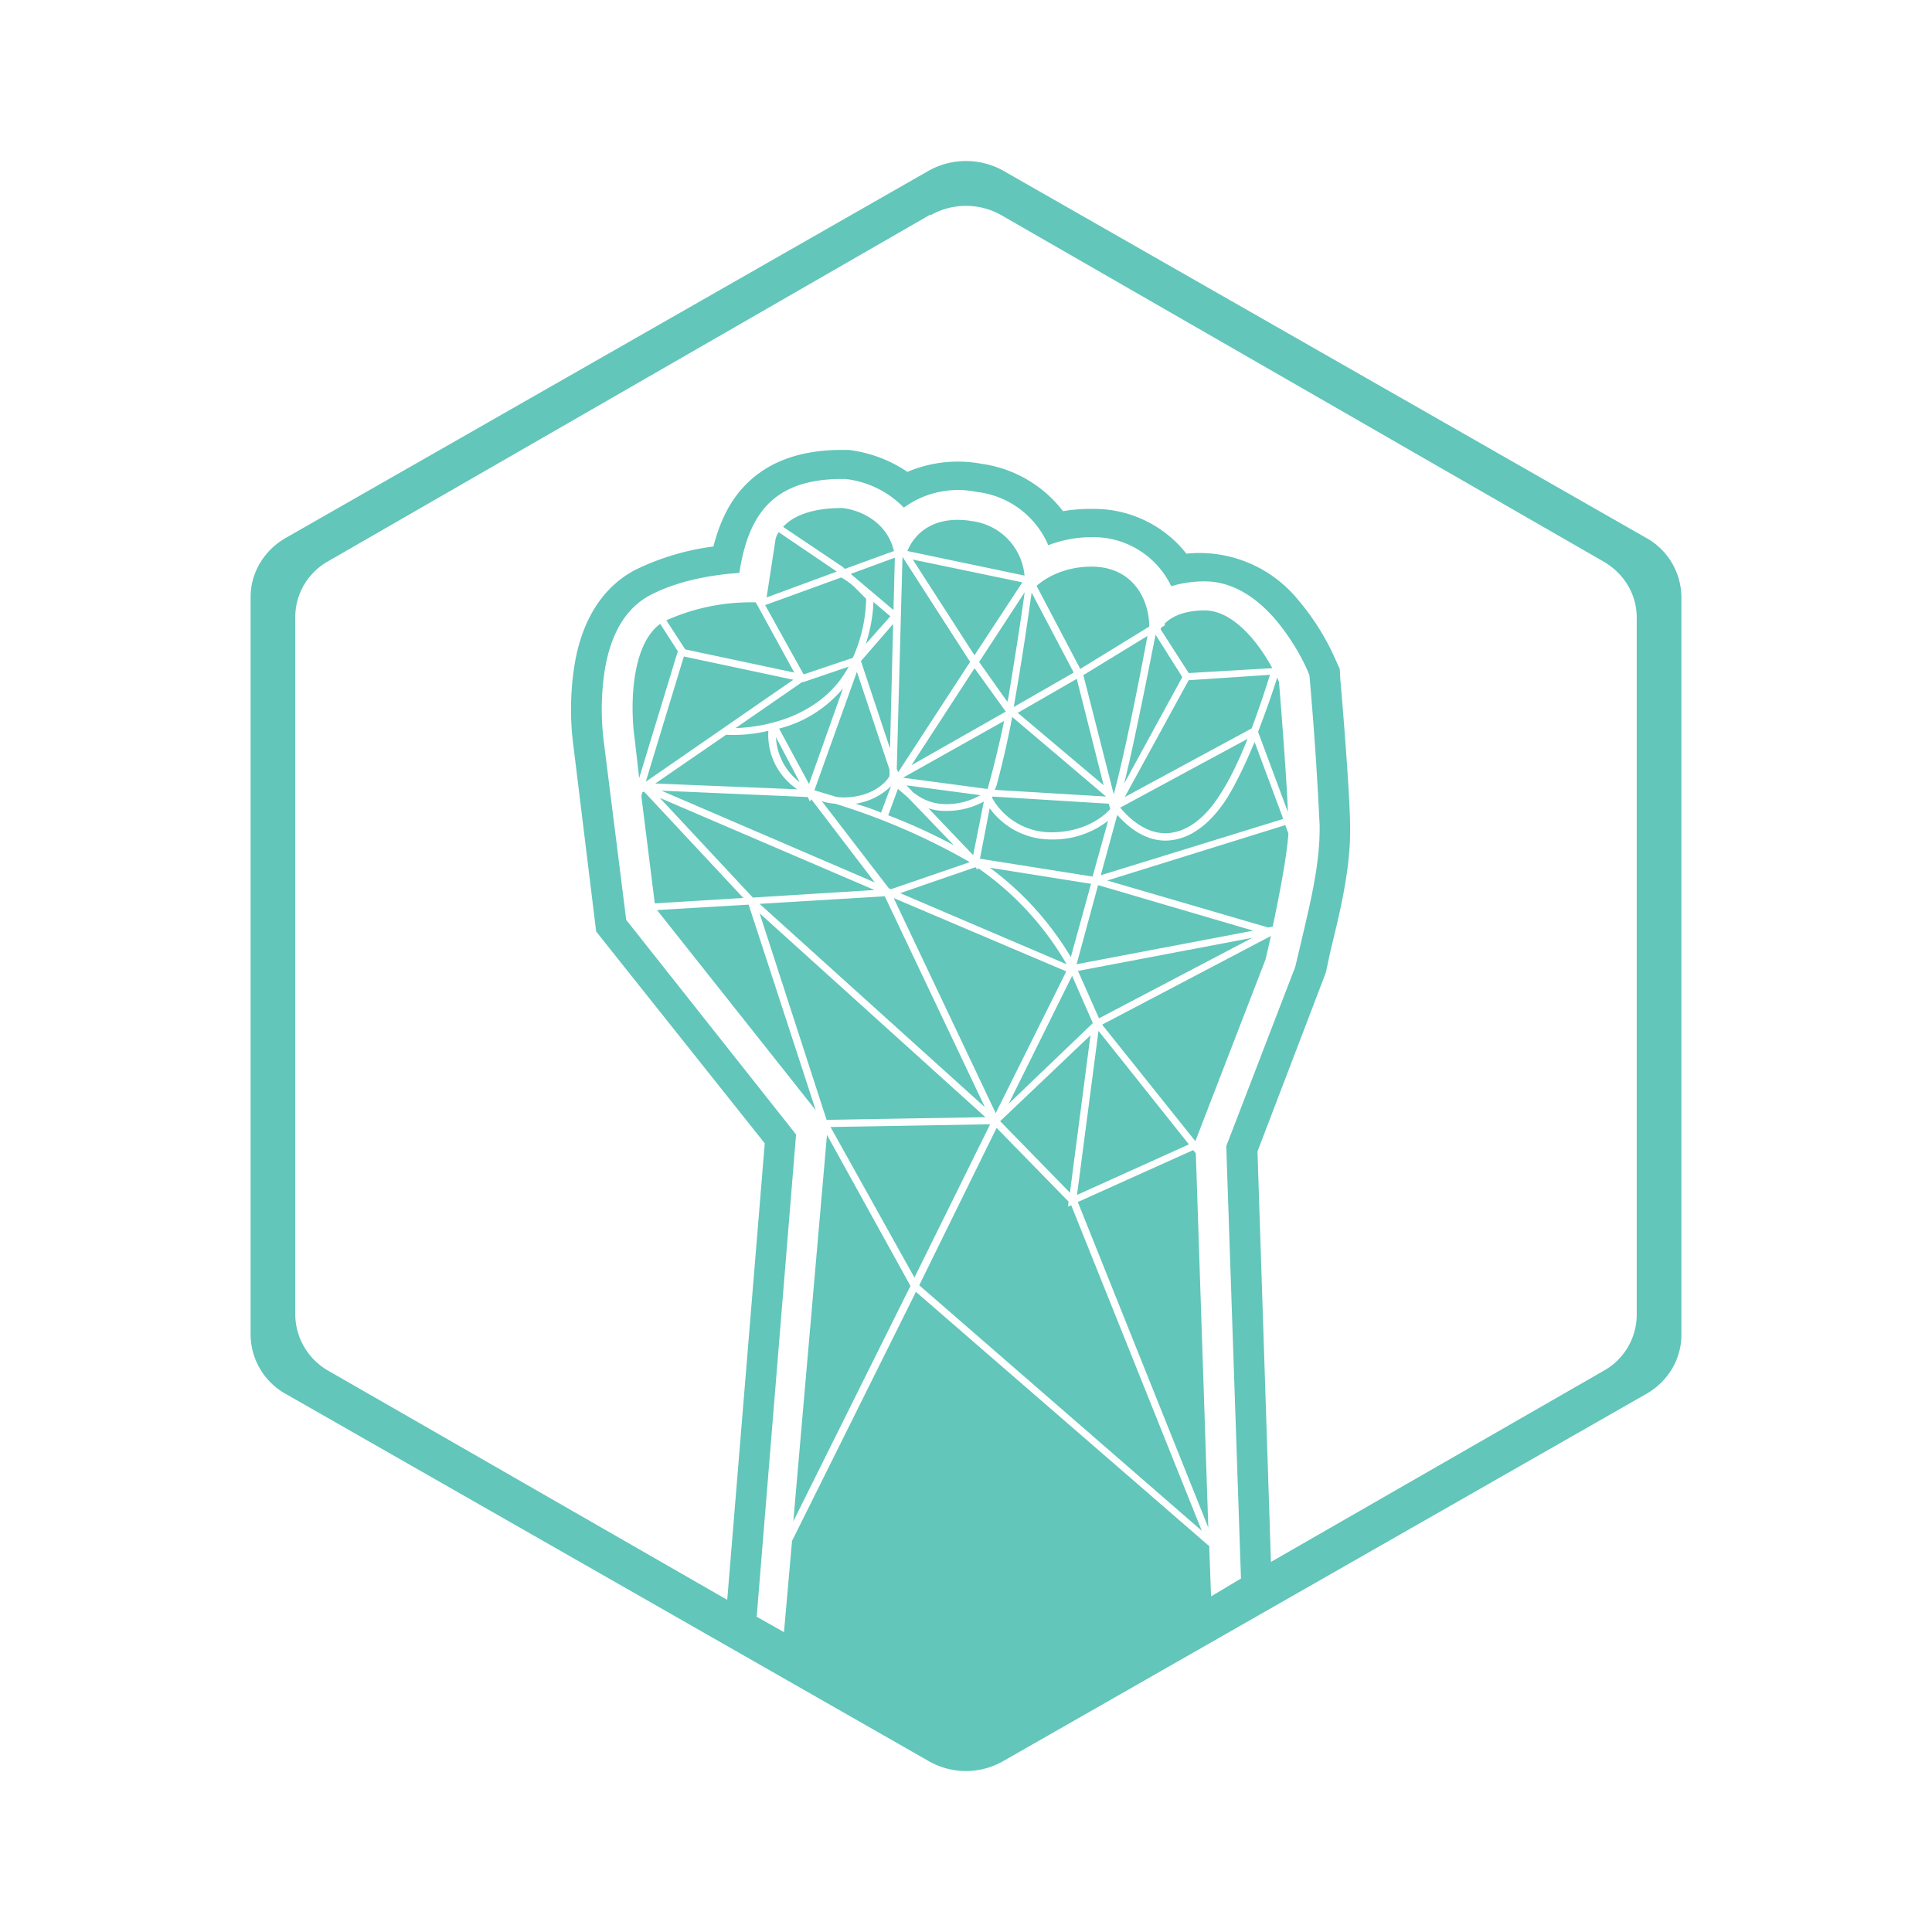 <svg xmlns="http://www.w3.org/2000/svg" xmlns:xlink="http://www.w3.org/1999/xlink" width="24" height="24" viewBox="0 0 24 24"><path fill="#62C6BA" fill-rule="evenodd" d="M11.533 2.123a.95.95 0 0 1 .934 0l7.976 4.555a.85.85 0 0 1 .444.739v9.165c0 .3-.166.583-.444.738l-7.977 4.555a.93.93 0 0 1-.933 0L3.557 17.32a.85.85 0 0 1-.444-.738V7.417c0-.3.166-.583.444-.739zm.028.55a.89.89 0 0 1 .878 0l7.476 4.3c.261.15.417.41.417.7v8.659a.8.8 0 0 1-.417.7l-4.127 2.371l-.167-5.099l.834-2.183l.016-.044l.056-.261c.116-.478.255-1.028.244-1.555c0-.35-.083-1.389-.122-1.833l-.006-.117l-.05-.111a3 3 0 0 0-.46-.739a1.58 1.58 0 0 0-1.395-.583a1.46 1.46 0 0 0-1.177-.556a2 2 0 0 0-.356.028a1.54 1.54 0 0 0-1.01-.588a1.6 1.6 0 0 0-.923.1a1.65 1.65 0 0 0-.733-.273h-.078c-.51 0-.916.14-1.205.44c-.205.21-.322.482-.394.76a3.1 3.1 0 0 0-.978.294c-.55.295-.7.878-.75 1.195c-.05.329-.054.664-.01.994l.282 2.3L9.5 14.203l-.466 5.671l-4.95-2.843a.81.81 0 0 1-.416-.7V7.667c0-.29.156-.556.417-.7l7.47-4.3zM9.395 20.081l.344.194l.1-1.133l1.539-3.094l3.633 3.15h.01l.023.633l.372-.222l-.183-5.371l.855-2.222l.006-.022l.066-.278c.111-.478.24-.978.233-1.46a45 45 0 0 0-.122-1.812l-.005-.055l-.022-.056a2.7 2.7 0 0 0-.406-.644c-.178-.206-.478-.467-.872-.467c-.155 0-.3.023-.416.061a1.07 1.07 0 0 0-.99-.61a1.5 1.5 0 0 0-.538.1a1.1 1.1 0 0 0-.889-.662a1.14 1.14 0 0 0-.905.195a1.2 1.2 0 0 0-.728-.356h-.039c-.872 0-1.166.456-1.277 1.167c-.322.022-.75.089-1.111.278c-.383.205-.511.627-.561.933a3.2 3.2 0 0 0-.011.888l.278 2.211l2.11 2.666l-.489 5.988zm1.9-4.077l-1.44 2.894l.418-4.8l1.038 1.878zM9.3 11.238l.834 2.555l-1.972-2.488zm-.066-.083l-1.1.067l-.167-1.333l.012-.045L8 9.833zM8.417 8.1L7.94 9.666l-.056-.489C7.83 8.8 7.83 8.023 8.201 7.75l.222.344zm.095-.033l-.234-.361a2.56 2.56 0 0 1 1.111-.223l.478.872zm1.883-.967l-.872.322l.11-.716a.24.24 0 0 1 .04-.095zm.066-.789c-.4 0-.622.111-.733.234l.744.5l.023.022l.61-.222c-.094-.39-.46-.517-.644-.534m.756.611h-.006L11.14 9.55l.017.044l.894-1.372l-.833-1.294zm.85-.45c-.49-.077-.717.178-.795.373l1.455.305a.75.75 0 0 0-.666-.678zm1.35 1.833l-.54-1.027c.112-.1.345-.239.684-.239c.478 0 .71.361.716.744l-.86.528zm1.055-.538l-.045.027l-.01.023l.35.544l1.038-.061c-.167-.311-.483-.717-.839-.717c-.267 0-.422.084-.5.167zm1.155 1.327c.094-.244.178-.483.239-.677l.022.055c.033.4.095 1.2.111 1.616l-.372-1zm.339 1.156l.039.105c-.017.267-.111.761-.195 1.155l-.055.012l-2-.584zm-2.272 2.477l2.094-1.1l-.066.289l-.873 2.26l-1.155-1.444zm1.128 1.56l.033.04l.155 4.649l-1.621-4.044zM12.7 7.234l-1.361-.283l.766 1.189zm-1.378 2.272l.784-1.205l.388.539zm-.166.295l.127.11l.567.59a7 7 0 0 0-.816-.373l.122-.333zm-.1-.5l.039-1.55l-.4.461l.36 1.083zm-.584-.75a1.52 1.52 0 0 1-.794.5l.372.688zm-.538 1.166a.75.75 0 0 1-.295-.56zm.183.1l.528-1.472l.405 1.217v.078c-.044.083-.222.266-.578.266l-.077-.005zm-.083.084l.027.055l.017-.028l.789 1.034l-2.65-1.14zm1.038-.145l-.127.339a3 3 0 0 0-.317-.111a.8.8 0 0 0 .444-.222zm1.045 1.017l.027.033l.006-.022c.45.311.826.72 1.1 1.194l-2.067-.883zm.055-.1l.122-.633a.94.94 0 0 0 .761.388c.257.007.508-.075.711-.233l-.194.694l-1.4-.222zm.05-.717l-.133.667l-.556-.583a.6.6 0 0 0 .2.033a.96.96 0 0 0 .49-.117m-.044-.078a.85.85 0 0 1-.445.111a.63.63 0 0 1-.372-.133l-.017-.01l-.083-.09zm.088-.077l-1.05-.14l1.256-.705q-.087.426-.205.845m.056.11a.84.84 0 0 0 .733.428c.395 0 .633-.177.734-.288l-.017-.067l-1.444-.089l-.006.022zm1.416-.016l-1.383-.083l.023-.056q.113-.42.194-.85zm-1.577-1.672l.566-.866c-.055.4-.133.888-.205 1.322l-.011.038zm-.8 7.654L10.317 14l1.983-.034l-.944 1.911zm-1.094-1.966l1.972-.033l-2.805-2.533l.827 2.55zm4.5.305l-1.123-1.41l-.267 2.038zm-1.223-1.355l-1.122 1.067l.867.888zm-.272 2.066l-.894-.916l-.961 1.955l3.51 3.05l-1.622-4.044l-.039.016zm2.283-3.277l-1.905 1l-.261-.589zm-1.983 1.056l-.256-.584l-.788 1.589l1.044-1zm-.022-1.722l-.25.905a3.8 3.8 0 0 0-1.006-1.11l1.256.2zm-1.511-.278a8.2 8.2 0 0 0-1.666-.722a.6.6 0 0 1-.167-.033l.833 1.083l.017.01h.016l.967-.332zm3.9-.533l-.356-.956c-.106.256-.223.5-.334.684c-.189.3-.422.494-.677.533c-.234.039-.472-.061-.695-.311l-.205.75zM12.23 13.75l-2.794-2.522l1.555-.094l1.239 2.61zm-2.878-2.6l1.511-.094l-2.666-1.144zm4.022.828l.267-.983l1.927.566zm-1.005 1.85l.877-1.761l-2.144-.911zM9.906 9.805L8.14 9.733l.888-.611v.006c.134.005.317 0 .517-.05a.81.81 0 0 0 .36.727m3.433-1.45l-.523-.994q-.098.713-.222 1.422zm-.695.5l.733-.422l.334 1.322zm.811-.466l.8-.489c-.111.6-.294 1.51-.417 1.96l-.005-.005l-.372-1.46zm.9-.5c-.106.533-.267 1.35-.389 1.844l.722-1.322l-.333-.528zm-.378 2.01l1.572-.85c.09-.238.167-.471.228-.666l-1.01.067l-.79 1.444zm-3.405-2.771l.545-.2l-.017.65l-.527-.445zm.184.872l.305-.344l-.21-.178c-.006.2-.05.383-.095.522m-.3-.833v.01a.8.8 0 0 1 .167.123l.138.139a1.9 1.9 0 0 1-.166.733l-.611.206l-.478-.861l.95-.345zm.089 1.11c-.167.317-.434.506-.711.623c-.25.1-.5.139-.695.144l.828-.572h.017l.555-.189zm4.015 2.067c-.205.033-.427-.056-.644-.311l1.583-.855c-.1.25-.216.5-.333.677c-.178.289-.389.456-.611.489zm-4.704-1.9l-1.36-.289l-.473 1.556z" clip-rule="evenodd"/></svg>